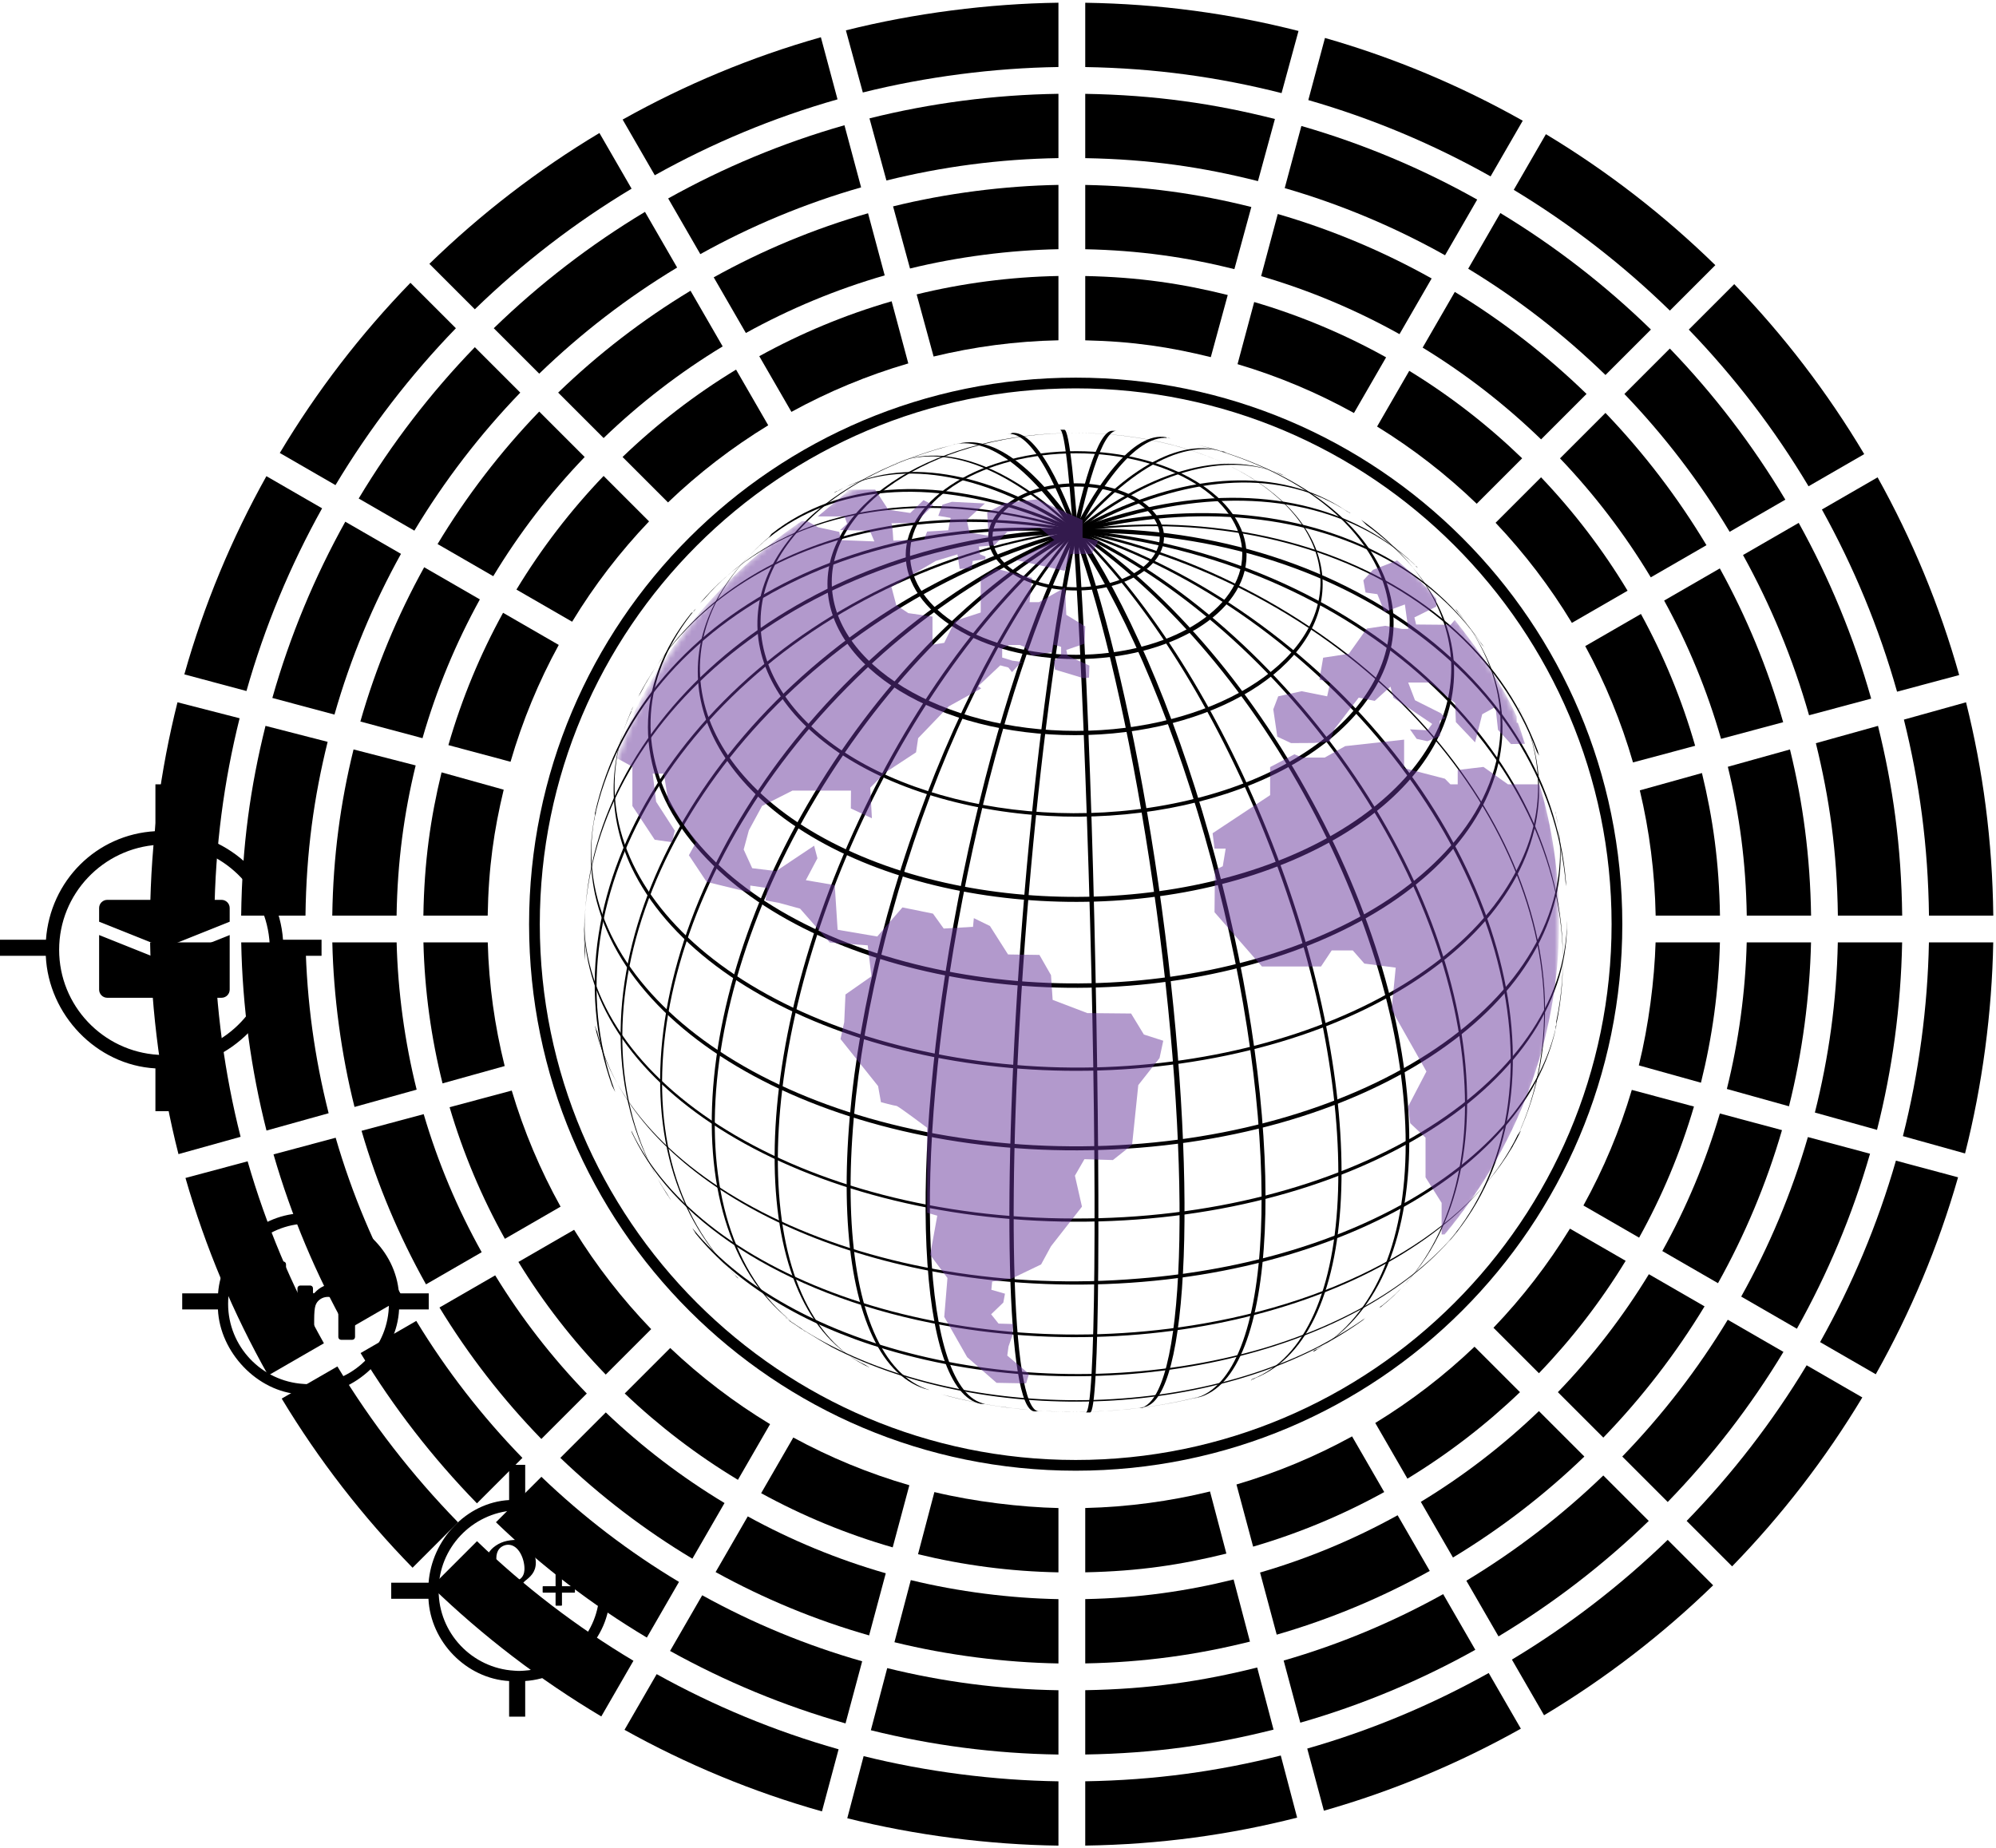 <svg xmlns="http://www.w3.org/2000/svg" id="hud1"  class="hud" width="372.443px" height="344.946px" x="0px" y="0px" version="1.1" viewBox="0 0 372.443 344.946" enable-background="new 0 0 372.443 344.946" xml:space="preserve">
    <g class="wrap">
        <g class="rings">
            <g class="center">
                <g>
                    <path d="M200.719,72.478c55.137,0,99.995,44.858,99.995,99.995 c0,55.137-44.858,99.995-99.995,99.995s-99.995-44.858-99.995-99.995 C100.724,117.336,145.581,72.478,200.719,72.478 M200.719,70.478c-56.33,0-101.995,45.665-101.995,101.995 s45.665,101.995,101.995,101.995s101.995-45.665,101.995-101.995S257.049,70.478,200.719,70.478L200.719,70.478z"/>
                </g>
            </g>
            <g class="ring1">
                <path d="M143.691,265.783c-6.718-4.067-12.963-8.839-18.633-14.212 l-8.486,8.486c6.413,6.109,13.495,11.519,21.121,16.116L143.691,265.783z"/>
                <path d="M295.798,120.579c3.714,6.83,6.715,14.101,8.911,21.71 l11.596-3.107c-2.474-8.632-5.885-16.872-10.116-24.602L295.798,120.579z"/>
                <path d="M82.393,144.142c-2.07,8.515-3.237,16.733-3.393,26.733H91 c0.153-9,1.179-15.98,2.987-23.502L82.393,144.142z"/>
                <path d="M104.261,120.361l-10.391-5.999 c-4.266,7.757-7.706,16.028-10.201,24.696l11.596,3.107C97.482,134.52,100.512,127.218,104.261,120.361z"/>
                <path d="M169.681,277.182c-7.589-2.199-14.842-5.198-21.655-8.907 l-5.999,10.391c7.714,4.226,15.935,7.635,24.547,10.112L169.681,277.182z"/>
                <path d="M94.171,198.952c-1.861-7.503-2.948-15.077-3.159-23.077 H79.01c0.215,9,1.443,17.814,3.567,26.309L94.171,198.952z"/>
                <path d="M279.067,97.563c5.386,5.684,10.167,11.945,14.24,18.681 l10.39-5.999c-4.603-7.644-10.023-14.743-16.144-21.169L279.067,97.563z"/>
                <path d="M287.156,256.278c6.123-6.367,11.559-13.399,16.183-20.979 l-10.395-6.002c-4.093,6.672-8.882,12.873-14.269,18.499L287.156,256.278z"/>
                <path d="M316.083,206.509l-11.596-3.107 c-2.243,7.565-5.283,14.789-9.028,21.573l10.391,5.999C310.112,223.29,313.561,215.097,316.083,206.509z"/>
                <path d="M305.796,198.827l11.594,3.232 c2.104-8.457,3.322-17.183,3.536-26.183h-12.002C308.715,182.875,307.638,191.362,305.796,198.827z"/>
                <path d="M262.617,275.953c7.586-4.61,14.626-10.032,21.002-16.141 l-8.481-8.481c-5.635,5.373-11.843,10.149-18.522,14.229L262.617,275.953z"/>
                <path d="M141.676,66.476l5.999,10.391 c6.856-3.765,14.159-6.812,21.807-9.044l-3.107-11.596C157.704,58.737,149.432,62.194,141.676,66.476z"/>
                <path d="M174.204,66.536c7.53-1.824,15.296-2.865,23.296-3.029v-12 c-9,0.167-17.935,1.349-26.457,3.435L174.204,66.536z"/>
                <path d="M225.782,278.345c-7.456,1.826-15.282,2.89-23.282,3.088v12 c10-0.203,17.885-1.405,26.334-3.494L225.782,278.345z"/>
                <path d="M233.826,288.64c8.585-2.506,16.777-5.94,24.462-10.185 l-5.999-10.391c-6.785,3.729-14.008,6.753-21.57,8.98L233.826,288.64z"/>
                <path d="M116.164,85.285l8.481,8.481 c5.683-5.441,11.952-10.275,18.702-14.395l-6.001-10.393C129.689,73.629,122.588,79.108,116.164,85.285z"/>
                <path d="M171.299,290.054c8.461,2.055,17.201,3.219,26.201,3.385 v-12c-7-0.162-15.681-1.186-23.148-2.98L171.299,290.054z"/>
                <path d="M230.918,67.961c7.62,2.261,14.894,5.332,21.722,9.117 l5.999-10.391c-7.727-4.303-15.97-7.783-24.614-10.322L230.918,67.961z"/>
                <path d="M229.09,55.056C220.58,52.937,212.5,51.717,202.5,51.513v12 c9,0.2,15.911,1.281,23.429,3.138L229.09,55.056z"/>
                <path d="M317.575,144.268l-11.594,3.232 c1.789,7.483,2.804,15.376,2.956,23.376h12C320.782,160.875,319.626,152.744,317.575,144.268z"/>
                <path d="M96.367,110.03l10.39,5.999 c4.106-6.756,8.926-13.033,14.354-18.725l-8.481-8.481C106.466,95.256,101.004,102.366,96.367,110.03z"/>
                <path d="M104.601,225.193c-3.78-6.811-6.85-14.066-9.114-21.667 l-11.596,3.107c2.542,8.624,6.021,16.849,10.319,24.559L104.601,225.193z"/>
                <path d="M121.509,248.049c-5.428-5.634-10.257-11.848-14.383-18.54 l-10.395,6.002c4.657,7.599,10.132,14.645,16.297,21.02L121.509,248.049z"/>
                <path d="M256.957,79.601c6.71,4.133,12.941,8.971,18.587,14.412 l8.481-8.481c-6.388-6.178-13.45-11.663-21.067-16.326L256.957,79.601z"/>
            </g>
            <g class="ring2">
                <path d="M332.731,134.78c-2.866-10.082-6.859-19.694-11.822-28.699 l-10.391,5.999c4.446,8.105,8.028,16.748,10.618,25.807L332.731,134.78z"/>
                <path d="M265.459,64.874c7.996,4.885,15.404,10.639,22.1,17.124 l8.481-8.481c-7.437-7.222-15.676-13.623-24.58-19.038L265.459,64.874z"/>
                <path d="M77.746,203.353c-2.233-8.908-3.519-18.478-3.736-27.478 h-12c0.22,10,1.645,20.809,4.141,30.71L77.746,203.353z"/>
                <path d="M89.881,233.692c-4.514-8.085-8.163-16.714-10.821-25.764 l-11.596,3.107c2.936,10.073,6.994,19.672,12.026,28.656L89.881,233.692z"/>
                <path d="M291.088,85.542c6.428,6.735,12.115,14.182,16.939,22.204 l10.39-5.999c-5.353-8.931-11.682-17.211-18.847-24.687L291.088,85.542z"/>
                <path d="M62,170.875h12c0.157-10,1.382-19.1,3.562-28.028 l-11.594-2.982C63.525,149.786,62.159,159.875,62,170.875z"/>
                <path d="M135.193,280.502 c-8.004-4.817-15.435-10.495-22.156-16.91l-8.481,8.481c7.463,7.152,15.726,13.472,24.639,18.819 L135.193,280.502z"/>
                <path d="M109.494,260.065c-6.472-6.683-12.216-14.075-17.095-22.053 l-10.395,6.002c5.409,8.886,11.799,17.109,19.009,24.533L109.494,260.065z"/>
                <path d="M67.242,134.656l11.596,3.107 c2.61-9.095,6.222-17.77,10.703-25.901L79.15,105.863C74.151,114.894,70.129,124.537,67.242,134.656z"/>
                <path d="M332.51,210.911l-11.596-3.107 c-2.638,9.014-6.258,17.611-10.736,25.67l10.391,5.999C325.565,230.515,329.595,220.948,332.51,210.911z"/>
                <path d="M295.634,271.827l-8.481-8.481 c-6.685,6.416-14.072,12.106-22.037,16.937l5.999,10.39C279.987,285.311,288.208,278.979,295.634,271.827z"/>
                <path d="M133.177,51.756l5.999,10.391 c8.131-4.498,16.806-8.126,25.904-10.751l-3.107-11.596C151.852,42.703,142.207,46.74,133.177,51.756z"/>
                <path d="M266.787,293.175l-5.999-10.391 c-8.06,4.461-16.656,8.065-25.667,10.688l3.107,11.596C248.262,302.168,257.828,298.154,266.787,293.175z"/>
                <path d="M318.061,243.799l-10.391-5.999 c-4.845,7.958-10.55,15.336-16.98,22.012l8.481,8.481C306.338,260.876,312.687,252.665,318.061,243.799z"/>
                <path d="M165.28,293.61c-9.039-2.592-17.664-6.173-25.752-10.614 l-5.999,10.391c8.988,4.959,18.582,8.95,28.644,11.819L165.28,293.61z"/>
                <path d="M230.183,294.77c-8.862,2.198-17.683,3.459-27.683,3.663 v12c11-0.207,20.881-1.607,30.735-4.069L230.183,294.77z"/>
                <path d="M233.492,38.631c-9.916-2.493-19.992-3.909-30.992-4.118 v12c10,0.206,18.907,1.483,27.83,3.712L233.492,38.631z"/>
                <path d="M169.803,50.111c8.936-2.196,18.697-3.435,27.697-3.604v-12 c-10,0.171-20.93,1.551-30.858,4.01L169.803,50.111z"/>
                <path d="M337.927,175.875h-12c-0.216,9-1.491,18.482-3.705,27.352 l11.594,3.232C336.293,196.597,337.707,185.875,337.927,175.875z"/>
                <path d="M81.648,101.532l10.39,5.999 c4.857-8.042,10.587-15.5,17.058-22.242l-8.481-8.481C93.407,84.29,87.035,92.582,81.648,101.532z"/>
                <path d="M334,139.867l-11.594,3.232 c2.16,8.89,3.374,17.777,3.531,27.777h12C337.778,159.875,336.423,149.749,334,139.867z"/>
                <path d="M166.898,306.479c9.867,2.427,20.602,3.79,30.602,3.96v-12 c-9-0.167-18.675-1.39-27.55-3.554L166.898,306.479z"/>
                <path d="M235.32,51.534c9.07,2.655,17.717,6.306,25.819,10.825 l5.999-10.391c-9.001-5.037-18.618-9.096-28.711-12.03L235.32,51.534z"/>
                <path d="M104.149,73.27l8.481,8.481 c6.733-6.484,14.181-12.231,22.217-17.102l-5.999-10.39C119.904,59.66,111.623,66.049,104.149,73.27z"/>
            </g>
            <g class="ring3">
                <path d="M239.722,35.106c10.52,3.049,20.541,7.279,29.916,12.532 l5.999-10.391c-10.274-5.772-21.264-10.411-32.807-13.737L239.722,35.106z"/>
                <path d="M124.678,37.036l5.999,10.391 c9.405-5.232,19.453-9.44,30.001-12.459l-3.107-11.596C146,26.667,134.982,31.286,124.678,37.036z"/>
                <path d="M126.695,295.221c-9.291-5.567-17.902-12.155-25.673-19.614 l-8.481,8.481c8.512,8.196,17.957,15.427,28.156,21.523L126.695,295.221z"/>
                <path d="M97.478,272.08c-7.517-7.732-14.175-16.303-19.805-25.567 l-10.39,5.999c6.159,10.172,13.459,19.577,21.713,28.049L97.478,272.08z"/>
                <path d="M162.497,322.905c11.272,2.8,23.003,4.362,35.003,4.535 v-12c-11-0.171-21.671-1.592-31.951-4.129L162.497,322.905z"/>
                <path d="M92.134,61.255l8.481,8.481 c7.782-7.528,16.412-14.185,25.734-19.806l-5.999-10.39C110.12,45.691,100.656,52.989,92.134,61.255z"/>
                <path d="M50.818,130.255l11.592,3.106 c3.002-10.545,7.196-20.592,12.41-29.998l-10.391-5.999C58.697,107.669,54.098,118.686,50.818,130.255z"/>
                <path d="M234.584,311.196c-10.268,2.571-20.084,4.029-32.084,4.237 v12c13-0.211,23.877-1.808,35.136-4.643L234.584,311.196z"/>
                <path d="M273.96,50.15c9.282,5.636,17.869,12.303,25.614,19.833 l8.481-8.481c-8.485-8.267-17.907-15.576-28.097-21.741L273.96,50.15z"/>
                <path d="M45,170.875h12c0.16-12,1.584-22.095,4.136-32.429 l-11.594-2.982C46.726,146.791,45.162,157.875,45,170.875z"/>
                <path d="M61.321,207.755c-2.607-10.314-4.089-20.879-4.311-31.879 h-12c0.224,12,1.845,23.806,4.716,35.111L61.321,207.755z"/>
                <path d="M335.629,97.582l-10.391,5.999 c5.179,9.38,9.341,19.396,12.322,29.905l11.592-3.106C345.894,118.848,341.326,107.861,335.629,97.582z"/>
                <path d="M303.103,73.527c7.472,7.785,14.069,16.412,19.642,25.721 l10.39-5.999c-6.102-10.218-13.342-19.678-21.551-28.204L303.103,73.527z"/>
                <path d="M165.402,33.685C175.743,31.117,186.5,29.679,197.5,29.507 v-12c-12,0.174-23.926,1.752-35.26,4.584L165.402,33.685z"/>
                <path d="M66.929,93.034l10.39,5.999 c5.607-9.329,12.247-17.968,19.762-25.759L88.6,64.792C80.348,73.324,73.065,82.797,66.929,93.034z"/>
                <path d="M332.781,252.297l-10.39-5.999 c-5.596,9.244-12.212,17.803-19.685,25.529l8.481,8.481C319.397,271.842,326.656,262.449,332.781,252.297z"/>
                <path d="M160.878,310.037 c-10.489-2.985-20.486-7.147-29.849-12.321l-5.999,10.391c10.262,5.692,21.23,10.261,32.742,13.522 L160.878,310.037z"/>
                <path d="M307.649,283.842l-8.481-8.481 c-7.735,7.46-16.303,14.059-25.554,19.64l5.999,10.39C289.772,299.281,299.174,292.039,307.649,283.842z"/>
                <path d="M350.426,135.465l-11.594,3.232 c2.533,10.295,3.946,20.178,4.106,32.178h12C354.775,157.875,353.222,146.753,350.426,135.465z"/>
                <path d="M237.893,22.206c-11.321-2.867-22.393-4.48-35.393-4.693v12 c12,0.21,21.902,1.684,32.231,4.287L237.893,22.206z"/>
                <path d="M354.927,175.875h-12c-0.221,11-1.692,21.478-4.28,31.754 l11.594,3.232C353.093,199.593,354.704,187.875,354.927,175.875z"/>
                <path d="M348.938,215.313l-11.596-3.107 c-3.031,10.464-7.231,20.434-12.443,29.767l10.391,5.999C341.02,237.74,345.629,226.8,348.938,215.313z"/>
                <path d="M275.286,307.895l-5.999-10.391 c-9.334,5.195-19.303,9.38-29.764,12.395l3.107,11.596C254.114,318.203,265.053,313.609,275.286,307.895z"/>
                <path d="M75.161,242.191c-5.248-9.358-9.476-19.361-12.528-29.861 l-11.596,3.107c3.329,11.524,7.967,22.496,13.734,32.753L75.161,242.191z"/>
            </g>
            <g class="ring4">
                <path d="M52.21,84.536l10.39,5.999 c6.356-10.616,13.907-20.436,22.466-29.276l-8.481-8.481C67.288,62.357,59.095,73.011,52.21,84.536z"/>
                <path d="M85.463,284.095c-8.562-8.78-16.129-18.533-22.509-29.084 l-10.39,5.999c6.909,11.459,15.118,22.046,24.417,31.566L85.463,284.095z"/>
                <path d="M80.118,49.24l8.481,8.481 c8.831-8.573,18.642-16.139,29.251-22.51l-5.999-10.39C100.335,31.72,89.689,39.929,80.118,49.24z"/>
                <path d="M118.197,309.94 c-10.578-6.316-20.37-13.815-29.191-22.318l-8.481,8.481c9.561,9.24,20.186,17.382,31.673,24.227 L118.197,309.94z"/>
                <path d="M366.851,131.064l-11.594,3.232 c2.906,11.701,4.518,23.579,4.68,36.579h12C371.773,156.875,370.021,143.757,366.851,131.064z"/>
                <path d="M116.18,22.316l5.999,10.391 c10.678-5.967,22.1-10.754,34.098-14.165l-3.106-11.592C140.149,10.637,127.756,15.831,116.18,22.316z"/>
                <path d="M122.53,312.436l-5.999,10.391 c11.535,6.427,23.878,11.57,36.841,15.223l3.106-11.592C144.538,323.082,133.166,318.344,122.53,312.436z"/>
                <path d="M60.441,250.689c-5.983-10.631-10.791-22.008-14.236-33.958 l-11.596,3.107c3.722,12.974,8.939,25.32,15.441,36.85L60.441,250.689z"/>
                <path d="M315.118,61.511c8.516,8.834,16.024,18.642,22.346,29.238 l10.39-5.999c-6.851-11.505-15.002-22.147-24.255-31.721L315.118,61.511z"/>
                <path d="M44.895,212.156c-2.981-11.719-4.66-24.28-4.885-36.281 h-12c0.227,13,2.045,26.802,5.291,39.512L44.895,212.156z"/>
                <path d="M161,17.26c11.747-2.942,24.5-4.578,36.499-4.753v-12 c-13,0.176-26.922,1.953-39.661,5.159L161,17.26z"/>
                <path d="M282.459,35.431c10.569,6.386,20.338,13.963,29.132,22.537 l8.481-8.481c-9.533-9.312-20.137-17.531-31.614-24.445L282.459,35.431z"/>
                <path d="M34.397,125.855l11.592,3.106 c3.394-11.995,8.163-23.418,14.112-34.096l-10.391-5.999C43.242,100.443,38.068,112.836,34.397,125.855z"/>
                <path d="M350.349,89.084l-10.391,5.999 c5.913,10.653,10.65,22.044,14.024,34.003l11.592-3.106C361.924,112.997,356.781,100.636,350.349,89.084z"/>
                <path d="M28,170.875h12c0.163-13,1.786-25.091,4.711-36.83 l-11.594-2.982C29.927,143.795,28.165,156.875,28,170.875z"/>
                <path d="M371.927,175.875h-12c-0.224,12-1.893,24.474-4.854,36.155 l11.594,3.232C369.892,202.59,371.7,188.875,371.927,175.875z"/>
                <path d="M277.785,312.224 c-10.607,5.93-21.95,10.694-33.861,14.102l3.107,11.596c12.935-3.685,25.247-8.859,36.753-15.308 L277.785,312.224z"/>
                <path d="M242.294,5.78C229.568,2.539,216.5,0.729,202.5,0.513v12 c13,0.214,24.899,1.885,36.633,4.862L242.294,5.78z"/>
                <path d="M238.985,327.621c-11.673,2.945-23.485,4.6-36.485,4.812v12 c14-0.214,26.873-2.009,39.537-5.218L238.985,327.621z"/>
                <path d="M319.665,295.857l-8.481-8.481 c-8.784,8.504-18.533,16.014-29.071,22.344l5.999,10.39C299.557,313.25,310.141,305.099,319.665,295.857z"/>
                <path d="M347.5,260.795l-10.39-5.999 c-6.345,10.531-13.871,20.272-22.389,29.046l8.481,8.481C332.457,282.809,340.625,272.234,347.5,260.795z"/>
                <path d="M365.365,219.714l-11.596-3.107 c-3.424,11.914-8.204,23.258-14.151,33.864l10.391,5.999C356.475,244.966,361.665,232.652,365.365,219.714z"/>
                <path d="M158.096,339.33c12.677,3.174,26.404,4.934,39.404,5.109v-12 c-12-0.174-24.667-1.794-36.352-4.704L158.096,339.33z"/>
                <path d="M278.136,32.918l5.999-10.391 c-11.547-6.507-23.911-11.726-36.904-15.445l-3.107,11.596C256.093,22.12,267.488,26.93,278.136,32.918z"/>
            </g>
        </g>
        <g class="bg">
            <g class="sphere" transform="scale(200 -200) translate(1 -1)">
                <g class="sphere-front">
                    <g class="sphere-half">
                        <g class="meridians">
                            <path class="meridian0" d="M-0.011,0.599c0.009,0,0.021-0.205,0.028-0.458 s0.005-0.459-0.004-0.459c0.001,0,0.003,0,0.004,0c0.009,0,0.01,0.206,0.004,0.459 S0.002,0.6-0.007,0.599C-0.008,0.599-0.009,0.599-0.011,0.599z"/>
                            <path class="meridian1" d="M-0.06,0.595c0.043,0.006,0.105-0.193,0.139-0.444 S0.106-0.308,0.063-0.314c0,0,0,0-0,0c0.001,0,0.003,0,0.004,0.001 c0.043,0.006,0.051,0.214,0.017,0.465C0.05,0.403-0.013,0.601-0.056,0.596 C-0.057,0.595-0.058,0.595-0.06,0.595z"/>
                            <path class="meridian2" d="M-0.111,0.585c0.074,0.019,0.185-0.165,0.247-0.41 S0.189-0.286,0.114-0.305c-0,0-0,0-0-0c0.001,0,0.003,0.001,0.004,0.001 C0.192-0.285,0.202-0.07,0.14,0.176C0.079,0.421-0.032,0.605-0.106,0.586 C-0.108,0.586-0.109,0.585-0.111,0.585z"/>
                            <path class="meridian3" d="M-0.164,0.568c0.101,0.04,0.256-0.12,0.348-0.356 s0.085-0.46-0.016-0.499C0.168-0.288,0.168-0.288,0.167-0.288c0.001,0.001,0.003,0.001,0.004,0.002 c0.101,0.04,0.108,0.263,0.016,0.499c-0.092,0.235-0.247,0.395-0.348,0.356 C-0.162,0.569-0.163,0.568-0.164,0.568z"/>
                            <path class="meridian4" d="M-0.222,0.54c0.118,0.067,0.315-0.058,0.438-0.28 s0.128-0.454,0.01-0.521C0.226-0.261,0.225-0.261,0.225-0.261c0.001,0.001,0.003,0.002,0.004,0.002 C0.347-0.192,0.343,0.041,0.219,0.262C0.096,0.483-0.099,0.608-0.218,0.542 C-0.219,0.542-0.221,0.541-0.222,0.54z"/>
                            <path class="meridian5" d="M-0.283,0.498c0.124,0.1,0.353,0.02,0.511-0.178 s0.185-0.44,0.061-0.539C0.288-0.22,0.287-0.22,0.287-0.22c0.001,0.001,0.003,0.002,0.004,0.003 C0.415-0.117,0.388,0.124,0.23,0.322C0.073,0.519-0.155,0.6-0.28,0.502 C-0.281,0.501-0.282,0.499-0.283,0.498z"/>
                            <path class="meridian6" d="M-0.347,0.437c0.115,0.136,0.365,0.114,0.558-0.051 s0.256-0.407,0.141-0.544C0.352-0.158,0.351-0.159,0.35-0.16c0.001,0.001,0.003,0.003,0.004,0.004 c0.115,0.136,0.052,0.38-0.141,0.544C0.021,0.551-0.227,0.575-0.343,0.441 C-0.344,0.44-0.346,0.438-0.347,0.437z"/>
                            <path class="meridian7" d="M-0.405,0.349c0.087,0.171,0.34,0.215,0.566,0.1 S0.498,0.101,0.411-0.07c-0.001-0.001-0.001-0.002-0.002-0.003c0.001,0.002,0.002,0.004,0.003,0.005 c0.087,0.171-0.025,0.403-0.251,0.519C-0.062,0.566-0.314,0.523-0.402,0.354 C-0.403,0.352-0.404,0.351-0.405,0.349z"/>
                            <path class="meridian8" d="M-0.446,0.234c0.041,0.195,0.275,0.311,0.523,0.258 s0.416-0.253,0.375-0.448C0.452,0.043,0.452,0.042,0.451,0.041c0.001,0.002,0.001,0.004,0.001,0.006 c0.041,0.195-0.127,0.396-0.375,0.448c-0.246,0.052-0.479-0.061-0.522-0.254 C-0.445,0.239-0.445,0.236-0.446,0.234z"/>
                            <path class="meridian9" d="M-0.454,0.104c-0.016,0.2,0.176,0.378,0.429,0.397 s0.47-0.127,0.486-0.328c0-0.001,0-0.003,0-0.004C0.461,0.172,0.461,0.174,0.461,0.177 c-0.016,0.2-0.233,0.347-0.486,0.328c-0.251-0.019-0.442-0.195-0.429-0.393 C-0.454,0.109-0.454,0.107-0.454,0.104z"/>
                            <path class="meridian10" d="M-0.426-0.019c-0.068,0.184,0.069,0.404,0.306,0.492 S0.366,0.482,0.434,0.298C0.435,0.297,0.435,0.296,0.436,0.295c-0.001,0.002-0.001,0.004-0.002,0.006 C0.365,0.484,0.117,0.562-0.121,0.475c-0.236-0.087-0.373-0.305-0.308-0.488 C-0.428-0.015-0.427-0.017-0.426-0.019z"/>
                            <path class="meridian11" d="M-0.374-0.12C-0.479,0.033-0.396,0.273-0.186,0.416 s0.464,0.135,0.569-0.018C0.383,0.398,0.384,0.397,0.385,0.396C0.383,0.398,0.382,0.4,0.381,0.401 C0.276,0.554,0.021,0.562-0.188,0.419C-0.396,0.276-0.48,0.038-0.377-0.115 C-0.376-0.117-0.375-0.118-0.374-0.12z"/>
                            <path class="meridian12" d="M-0.311-0.193C-0.435-0.076-0.393,0.167-0.218,0.35 s0.416,0.238,0.539,0.122C0.321,0.471,0.322,0.471,0.323,0.47C0.321,0.472,0.32,0.473,0.319,0.474 C0.195,0.591-0.046,0.536-0.221,0.352C-0.394,0.17-0.436-0.072-0.315-0.189 C-0.314-0.19-0.313-0.192-0.311-0.193z"/>
                            <path class="meridian13" d="M-0.248-0.243C-0.372-0.162-0.359,0.076-0.219,0.287 s0.354,0.317,0.477,0.235C0.259,0.522,0.259,0.522,0.26,0.521C0.258,0.522,0.257,0.523,0.255,0.524 C0.132,0.606-0.082,0.5-0.222,0.289c-0.139-0.21-0.153-0.447-0.03-0.529 C-0.251-0.241-0.25-0.242-0.248-0.243z"/>
                            <path class="meridian14" d="M-0.189-0.276c-0.111,0.051-0.114,0.279-0.007,0.509 S0.088,0.607,0.199,0.556c0-0,0.001-0,0.001-0C0.198,0.556,0.197,0.557,0.196,0.557 c-0.111,0.051-0.288-0.093-0.395-0.323c-0.107-0.229-0.104-0.456,0.007-0.508 C-0.191-0.275-0.19-0.275-0.189-0.276z"/>
                            <path class="meridian15" d="M-0.133-0.297c-0.089,0.028-0.098,0.246-0.022,0.488 s0.21,0.415,0.299,0.387c0,0,0-0,0-0C0.143,0.578,0.141,0.578,0.14,0.579 C0.052,0.606-0.082,0.433-0.159,0.191C-0.235-0.05-0.225-0.268-0.137-0.296 C-0.136-0.296-0.134-0.297-0.133-0.297z"/>
                            <path class="meridian16" d="M-0.081-0.31c-0.059,0.011-0.069,0.222-0.021,0.471 S0.033,0.602,0.092,0.591c0,0,0,0,0,0C0.091,0.591,0.089,0.591,0.088,0.592 C0.029,0.603-0.058,0.41-0.106,0.161c-0.048-0.249-0.038-0.459,0.021-0.471 C-0.084-0.31-0.082-0.31-0.081-0.31z"/>
                            <path class="meridian17" d="M-0.031-0.317C-0.057-0.315-0.062-0.108-0.042,0.144 s0.058,0.456,0.084,0.454C0.041,0.598,0.04,0.598,0.038,0.598c-0.026,0.002-0.064-0.201-0.084-0.454 s-0.015-0.459,0.011-0.461C-0.034-0.317-0.032-0.317-0.031-0.317z"/>
                        </g>
                        <g class="circles-of-latitude">
                            <path class="circle-of-latitude4" d="M-0.122-0.301c0.079-0.022,0.171-0.022,0.25,0 c-0.004-0.001-0.008-0.002-0.012-0.003c-0.072-0.018-0.154-0.018-0.226,0 C-0.114-0.303-0.118-0.302-0.122-0.301z"/>
                            <path class="circle-of-latitude5" d="M-0.268-0.229c0.124-0.091,0.347-0.104,0.497-0.028 c0.017,0.009,0.032,0.018,0.046,0.028C0.273-0.23,0.272-0.232,0.27-0.233 C0.144-0.323-0.077-0.333-0.224-0.257C-0.238-0.249-0.251-0.241-0.263-0.233 C-0.264-0.232-0.266-0.23-0.268-0.229z"/>
                            <path class="circle-of-latitude6" d="M-0.354-0.146c0.097-0.12,0.335-0.17,0.533-0.112 c0.08,0.024,0.144,0.063,0.183,0.112C0.36-0.148,0.359-0.149,0.358-0.151 C0.26-0.27,0.022-0.318-0.174-0.259c-0.077,0.023-0.139,0.061-0.177,0.108 C-0.352-0.149-0.353-0.148-0.354-0.146z"/>
                            <path class="circle-of-latitude7" d="M-0.411-0.055c0.066-0.14,0.305-0.22,0.534-0.18 c0.143,0.025,0.255,0.093,0.296,0.18C0.418-0.056,0.417-0.058,0.416-0.059 C0.349-0.198,0.11-0.278-0.118-0.237c-0.14,0.025-0.25,0.092-0.291,0.177 C-0.41-0.058-0.411-0.056-0.411-0.055z"/>
                            <path class="circle-of-latitude8" d="M-0.445,0.043c0.033-0.151,0.26-0.257,0.508-0.236 c0.202,0.016,0.362,0.113,0.389,0.236C0.451,0.041,0.451,0.039,0.451,0.038 C0.416-0.113,0.188-0.217-0.059-0.196c-0.2,0.017-0.356,0.113-0.384,0.234 C-0.444,0.039-0.444,0.041-0.445,0.043z"/>
                            <path class="circle-of-latitude9" d="M-0.455,0.143C-0.456-0.011-0.251-0.137,0.002-0.137 c0.253-0.001,0.459,0.124,0.46,0.278c0,0.001,0,0.001,0,0.002c0-0.002,0-0.003,0-0.005 C0.462-0.016,0.256-0.141,0.002-0.14c-0.252,0.001-0.457,0.125-0.457,0.278 C-0.455,0.14-0.455,0.141-0.455,0.143z"/>
                            <path class="circle-of-latitude10" d="M-0.444,0.243C-0.478,0.093-0.306-0.046-0.059-0.067 s0.475,0.084,0.51,0.234c0.006,0.025,0.006,0.051,0,0.076c0-0.002,0.001-0.003,0.001-0.005 c0.033-0.151-0.141-0.289-0.389-0.309S-0.412,0.015-0.445,0.166c-0.005,0.024-0.005,0.049,0,0.073 C-0.444,0.24-0.444,0.242-0.444,0.243z"/>
                            <path class="circle-of-latitude11" d="M-0.409,0.341c-0.067-0.139,0.063-0.284,0.291-0.326 s0.467,0.038,0.535,0.177c0.024,0.048,0.024,0.1,0,0.148C0.417,0.339,0.418,0.338,0.419,0.336 c0.066-0.14-0.067-0.285-0.296-0.325s-0.468,0.041-0.534,0.18c-0.022,0.047-0.022,0.098,0,0.145 C-0.411,0.338-0.41,0.339-0.409,0.341z"/>
                            <path class="circle-of-latitude12" d="M-0.351,0.432c-0.098-0.119-0.019-0.264,0.177-0.324 S0.26,0.097,0.358,0.216c0.056,0.068,0.056,0.148,0,0.216C0.359,0.43,0.36,0.429,0.361,0.428 C0.458,0.307,0.376,0.162,0.178,0.103s-0.436-0.009-0.533,0.112c-0.054,0.067-0.054,0.146,0,0.213 C-0.353,0.429-0.352,0.43-0.351,0.432z"/>
                            <path class="circle-of-latitude13" d="M-0.263,0.514c-0.126-0.089-0.108-0.224,0.039-0.3 s0.368-0.066,0.494,0.024c0.112,0.08,0.112,0.197,0,0.277C0.272,0.513,0.273,0.512,0.275,0.51 C0.4,0.419,0.379,0.284,0.229,0.208S-0.144,0.145-0.268,0.236c-0.108,0.08-0.108,0.195,0,0.274 C-0.266,0.512-0.264,0.513-0.263,0.514z"/>
                            <path class="circle-of-latitude14" d="M-0.11,0.585c-0.149-0.038-0.22-0.143-0.158-0.234 s0.234-0.134,0.384-0.096s0.22,0.143,0.158,0.234C0.244,0.533,0.188,0.567,0.117,0.585 c0.004-0.001,0.008-0.002,0.012-0.003c0.148-0.042,0.213-0.149,0.143-0.24S0.027,0.213-0.122,0.255 s-0.213,0.149-0.143,0.24C-0.236,0.533-0.185,0.564-0.122,0.582C-0.118,0.583-0.114,0.584-0.11,0.585z"/>
                            <path class="circle-of-latitude15" d="M-0.224,0.457c0,0.076,0.102,0.139,0.228,0.139 s0.228-0.062,0.228-0.139S0.129,0.318,0.004,0.318S-0.224,0.38-0.224,0.457L-0.224,0.457z M-0.228,0.455 c0-0.078,0.103-0.141,0.231-0.141c0.128,0,0.231,0.063,0.231,0.141c0,0,0,0,0,0 c0,0.078-0.103,0.141-0.231,0.141S-0.228,0.533-0.228,0.455C-0.228,0.455-0.228,0.455-0.228,0.455z"/>
                            <path class="circle-of-latitude16" d="M-0.151,0.483c0,0.052,0.069,0.094,0.155,0.094 s0.155-0.042,0.155-0.094s-0.069-0.094-0.155-0.094S-0.151,0.431-0.151,0.483z M-0.155,0.482 c0-0.053,0.071-0.097,0.159-0.097s0.159,0.043,0.159,0.097S0.091,0.579,0.004,0.579 S-0.155,0.535-0.155,0.482z"/>
                            <path class="circle-of-latitude17" d="M-0.074,0.499c0,0.026,0.035,0.047,0.078,0.047 s0.078-0.021,0.078-0.047c0-0.026-0.035-0.047-0.078-0.047S-0.074,0.473-0.074,0.499z M-0.078,0.499 c0-0.027,0.036-0.05,0.082-0.05c0.045,0,0.082,0.022,0.082,0.05c0,0,0,0,0,0 c0,0.027-0.036,0.05-0.082,0.05S-0.078,0.526-0.078,0.499C-0.078,0.499-0.078,0.499-0.078,0.499z"/>
                        </g>
                    </g>
                </g>
            </g>
            <defs>
                <filter id="Adobe_OpacityMaskFilter19" width="181.343" height="181.338" x="109.588" y="81.311" filterUnits="userSpaceOnUse">
                    <feColorMatrix type="matrix" values="1 0 0 0 0 0 1 0 0 0 0 0 1 0 0 0 0 0 1 0"/>
                </filter>
            </defs>
            <mask id="hud1-countries_19_" width="181.343" height="181.338" x="109.588" y="81.311" maskUnits="userSpaceOnUse">
                <g filter="url(#Adobe_OpacityMaskFilter19)">
                    <radialGradient id="SVGID_1_" cx="200.75" cy="172.125" r="90.75" gradientUnits="userSpaceOnUse">
                        <stop offset="0.685" style="stop-color:#FFFFFF"/>
                        <stop offset="0.752" style="stop-color:#CDCDCD"/>
                        <stop offset="0.903" style="stop-color:#525252"/>
                        <stop offset="1" style="stop-color:#000000"/>
                    </radialGradient>
                    <circle cx="200.75" cy="172.125" r="90.75" fill="url(#SVGID_1_)"/>
                </g>
            </mask>
            <g id="hud1-countries" opacity="0.5" mask="url(#hud1-countries_19_)">
                <path fill="none" d="M282.877,134.848c-0.175-0.385-0.356-0.767-0.536-1.149v1.223L282.877,134.848z"/>
                <path fill="none" d="M263.76,115.224l0.399,1.325l6.36,0.058l0.603-0.898c-1.087-1.359-2.211-2.686-3.373-3.979 l-0.005,1.47L263.76,115.224z"/>
                <path fill="none" d="M173.937 127.308L172.521 126.427 171.682 127.308 172.803 128.243z"/>
                <path fill="none" d="M168 126.375L168 123.375 168 123.375 168 123.375 162.908 123.375 160.246 124.266 159.726 125.696 161.803 126.375z"/>
                <path fill="none" d="M164.923 126.375L161.862 126.375 159.726 128.854 159.377 131.249 160.998 131.99z"/>
                <path fill="none" d="M158.331 119.436L159.087 116.491 156.893 115.967 154.467 117.122 155.963 120.188z"/>
                <path fill="none" d="M269,224.487l-3-4.761v-7.411l-2.865-2.688l-0.315-3.082l3.386-6.547l-6.526-11.478l0.762-7.785 l-5.858-0.908l-2.161-2.454h-3.934l-1.998,3h-6.929h-0.233h-3.855l-8.852-10.057l0.075-7.845l1.462-0.813 l0.544-3.285h-2.077l-0.361-2.872L237,148.394v-5.238l4.524-2.384l1.537,0.603h4.129l3.82-2.132L262,138.034 v5.317l7.616,1.975l1.023,1.049H272v-2.68l4.807-0.567l4.574,3.247h5.861c-0.779-2-1.672-5.133-2.68-7.67 l-2.615,0.098l-2.422-2.632l-0.465-4.261l-2.48,1.361l-1.333,5.229l-3.581-3.812l-0.145-3.601l-3.46-2.71 l-1.279-1.002h-4.013l1.271,3.308l4.827,2.558l0.839,0.822l-1.043,0.49l0.046,2.816l-2.351,0.972l-2.006-0.445 l-1.254-1.78l3.265,0.173l0.881-1.189l-7.236-4.881l-0.548-2.077l-2.941,2.659l-2.983-0.611l-4.536,5.894 l-0.889,2.31l-2.904,0.262l-4.295,0.025l-2.567-1.2l-0.752-5.101l0.922-2.43l4.366-0.955l4.765,0.955 l0.582-2.638l-2.023-0.478l0.694-4.104l4.794-0.752l3.352-4.736l3.46-0.455l3.124,0.588h1.151l-0.631-4.571 l-3.801,1.47l-1.333-3.355l-2.206-0.323l-0.411-2.288l1.799-1.96l4.274-1.676l0.065-0.118 c-15.995-14.226-37.062-23.242-60.153-23.242c-15.249,0-29.614,4.064-42.222,10.064h5.143l2.463,3.757l4.088,0.416 l2.463-2.301l1.853,0.972l-3.394,3.338c0,0-4.694,0.09-4.466,0.09c0.229,0,0.386,3.238,0.386,3.238 l5.695-0.155l0.615-1.536l3.925-0.232l0.461-2.309l-2.31-0.39l0.768-2.077l1.77-0.536l6.16,0.307 l-3.394,3.082l0.548,2.384l3.543,0.54l-0.233-4.312l3.39-1.774l5.835-0.694L202,97.042v3.311l2.946,0.55 l-1.216,2.473h-3.926l-1.163,3.147l-8.981-2.047l7.058-3.723l-2.692-2.267l-6.086,0.777l-0.532,0.553 l-0.021-0.006l-0.096,0.134l-1.749,1.82l-2.895,0.245l0.233,1.446l1.014,0.42l-0.042,0.478l-2.355,0.337 l-0.174,1.367l-2.252,0.116l-0.407-2.717l-4.042,1.23l-8.262,4.835l0.93,3.402l2.2,1.504L174,115.066v5.251 l2.245-0.345l1.905-4.104L183,114.31v-6.298l2.852-2.064l6.664,1.913l-0.406,4.514h1.77l4.852-2.74 l0.233,5.285l3.539,2.067l-0.15,3.196l-3.385,1.133l0.233,1.061l4.079,1.851l-0.079,2.228l-1.184,0.098 c-0.008-0.042-0.012-0.063-0.012-0.063l-5.147-1.526l-0.22-1.589h-0.004L198,122.219v-1.504l-1.551-0.407 l-0.368,1.387l-2.32,0.436l0.239-0.096v0.141l-1.484,0.149l-1.054-1.583l-1.178-0.369h-2.023L187,121.052v1.662 l1.903,0.577l1.793,0.241l-0.339,0.17l-1.536,1.728l-0.679-0.864l-1.498-0.399l-4.101,3.863l0.537,0.44 l-6.06,3.356l-5.699,5.932l-0.39,2.642l-5.716,3.755l-2.833,2.85l0.312,5.699l-3.93-1.828l0.029-3.336 l-10.933,0.004l-5.662,2.866l-2.459,4.532l-0.972,3.593l1.591,3.485l4.461,0.544l7.091-4.74l0.619,2.347 l-2.164,4.088l5.396,0.922l0.536,8.333l7.394,1.254l4.698-5.429l5.703,1.159l2.002,2.787l5.467-0.324l0.154-1.62 l3.003,1.466l3.381,5.313l5.853,0.083l2.16,3.776l0.307,4.615l6.472,2.467l8.163,0.079l2.389,3.921l3.618,1.159 l-0.694,3.236l-3.967,5.043l-1.155,11.154l-3.581,2.833l-5.313-0.162l-1.774,3.078l1.313,5.782l-5.778,7.394 l-1.849,3.39l-5.508,2.646l-3.622,0.548l-0.149,1.537l2.542,0.727l-0.307,1.653l-2.276,2.193l1.383,1.736 l2.742,0.079l-0.154,2.119l-0.727,2.077l-0.233,1.695l4.054,3.415l-0.54,1.774l-5.517-0.104l-5.487-4.79 l-4.274-7.515l0.598-7.257l-3.236-4.316l1.34-7.315l-1.891-0.54v-15.864c0,0-5.424-4.088-5.731-4.088 c-0.311,0-2.87-0.69-2.87-0.69l-0.544-3.003l-7.016-8.782l0.692-3.157l0.228-5.159l4.847-3.39l-0.694-5.778 l-7.083-0.532l-5.546-6.318l-3.926-1.072l-2.542-0.465l0.364-2.31L140,165.267v1.308l-8.145-2.002l-3.285-4.981 l1.311-2.413l-5.129-7.405l-0.884-5.399h-2.077l0.694,5.245l3.543,5.433l-0.386,2.143l-3.477-0.47L118,150.417 v-7.332l-3.227-1.78c-3.507,9.65-5.185,20.065-5.185,30.927c0,50.011,40.66,90.417,90.672,90.417 c27.747,0,52.693-12.273,69.304-32.273H269V224.487z"/>
                <path fill="none" d="M151 102.571L151 101.375 148.112 101.375 147.937 102.375 146 102.375 146 102.375 146 102.375 146 104.375 150.471 104.375z"/>
                <path fill="none" d="M151 106.151L148.976 106.496 145.827 107.418 146.565 108.457 151 108.17z"/>
                <path fill="none" d="M166.78 131.395L165.388 131.436 164.927 133.375 167.872 133.375 170 132.206 170 130.407 167.468 130.702z"/>
                <path fill="none" d="M168,129.775l1.67-0.32L171,128.562v-2.187h-3C168,127.375,168,129.775,168,129.775z"/>
                <path fill="none" d="M169 123.764L169 125.962 170.907 125.501z"/>
                <path fill="none" d="M152.681,98.404l3.925,0.847l0.303,1.541l6.244,0.233l-0.847-2.002l-5.546-0.154l1.3-1.118 l-0.457-1.376h-5.01l5.237-4.002c-2.842,1.516-5.596,3.13-8.247,4.93L150.6,97.272L152.681,98.404z"/>
                <path fill="none" d="M174 131.375L174 129.775 170.88 128.375 171 128.375 171 130.407 171.453 131.375z"/>
                <path fill="#663399" d="M256.191,106.343l-1.799,1.957l0.411,2.28l2.206,0.307l1.333,3.323l3.801-1.406 l0.631,4.571h-1.151l-3.124-0.588l-3.46,0.518l-3.352,4.704l-4.794,0.736l-0.694,4.096l2.023,0.474 l-0.582,2.636l-4.765-0.956l-4.366,0.955l-0.922,2.43l0.752,5.101l2.567,1.2l4.295-0.025l2.904-0.262 l0.889-2.31l4.536-5.894l2.983,0.611l2.941-2.659l0.548,2.077l7.236,4.881l-0.881,1.188l-3.265-0.174l1.254,1.778 l2.006,0.44l2.351-0.98l-0.046-2.833l1.043-0.523l-0.839-0.889l-4.827-2.423l-1.271-3.308h4.013l1.279,1.003 l3.46,2.844l0.145,3.534l3.581,3.78l1.333-5.243l2.48-1.363l0.465,4.27l2.422,2.656l2.615-0.046 c-0.531-1.337-0.763-2.659-1.355-3.964L283,134.922v-1.223c-3-6.45-7.143-12.482-11.549-17.99l-0.768,0.898 l-6.442-0.058l-0.318-1.325l4.077-2.023v-1.47c-2-2.526-4.806-4.922-7.344-7.179l-0.128,0.117L256.191,106.343z"/>
                <path fill="#663399" d="M287.242,146.375h-5.861l-4.574-3.247L272,143.696v2.68h-1.361l-1.023-1.049L262,143.351 v-5.317l-10.99,1.21l-3.82,2.132h-4.129l-1.537-0.603L237,143.155v5.238l-10.734,7.109l0.361,2.872h2.077 l-0.544,3.292l-1.462,0.678l-0.075,7.901l8.852,10.128h3.855h0.233h6.929l1.998-3h3.934l2.156,2.454l5.853,0.759 l-0.773,7.859l6.505,11.515l-3.427,6.565l0.397,3.092l2.865,2.697v7.411l3,4.761v5.888h0.564 c13.328-16,21.368-36.122,21.368-58.386C290.931,163.082,289.639,154.375,287.242,146.375z"/>
                <path fill="#663399" d="M118,150.417l4.166,6.302l3.24,0.461l0.505-2.16l-3.484-5.399l-0.635-5.245h2.077 l0.876,5.399l5.122,7.439l-1.325,2.397l3.313,4.972L140,166.576v-1.308l3.179,0.461l-0.336,2.31l2.528,0.465 l3.918,1.072l5.542,6.318l7.081,0.532l0.693,5.778l-4.848,3.39l-0.229,5.159l-0.694,3.157l7.012,8.782 l0.536,3.003c0,0,2.574,0.69,2.886,0.69c0.307,0,5.731,4.088,5.731,4.088v15.864l1.891,0.54l-1.325,7.315 l3.228,4.316l-0.602,7.257l4.272,7.515l5.487,4.79l5.516,0.104l0.54-1.774l-4.054-3.415l0.233-1.695l0.727-2.077 l0.154-2.119l-2.742-0.079l-1.383-1.736l2.276-2.193l0.307-1.653l-2.542-0.727l0.149-1.537l3.622-0.548 l5.508-2.646l1.849-3.39l5.778-7.394l-1.313-5.782l1.774-3.078l5.313,0.162l3.581-2.833l1.155-11.154 l3.967-5.043l0.694-3.236l-3.618-1.159l-2.389-3.921l-8.163-0.079l-6.472-2.467l-0.307-4.615l-2.16-3.776 l-5.853-0.083l-3.381-5.313l-3.003-1.466l-0.154,1.62l-5.467,0.324l-2.002-2.787l-5.703-1.159l-4.698,5.429 l-7.394-1.254l-0.536-8.333l-5.396-0.922l2.164-4.088l-0.619-2.347l-7.091,4.74l-4.461-0.544l-1.591-3.485 l0.972-3.593l2.459-4.532l5.662-2.866l10.933-0.004l-0.029,3.336l3.93,1.828l-0.312-5.699l2.833-2.85 l5.716-3.755l0.391-2.642l5.699-5.932l6.061-3.356l-0.536-0.44l4.104-3.863l1.504,0.399l0.69,0.864 l1.558-1.728l0.382-0.17l-1.878-0.241L187,122.713v-1.662l1.26-0.677h2.023l0.926,0.369l1.306,1.601 L194,122.178v-0.141l-0.222,0.096l2.589-0.436l0.208-1.387L198,120.716v1.504l-1.365,1.156h0.004l0.22,1.588 l5.147,1.556c0,0,0.004,0.006,0.012,0.047l1.184-0.107l0.079-2.235l-4.079-1.859l-0.233-1.073l3.385-1.155 l0.15-3.24l-3.539-2.156l-0.233-5.107l-4.852,2.74h-1.77l0.465-4.514l-6.724-1.736L183,108.012v6.298 l-4.795,1.558l-2.019,4.104L174,120.317v-5.251l-4.509-0.64l-2.255-1.504l-0.903-3.402l8.276-4.835l4.049-1.23 l0.41,2.717l2.253-0.116l0.175-1.367l2.356-0.337l0.042-0.478l-1.014-0.419l-0.233-1.446l2.895-0.245 l1.749-1.819l0.096-0.133l0.021,0.008l0.532-0.548l6.086-0.768l2.692,2.285l-7.058,3.759l8.981,1.975 l1.163-3.147h3.926l1.216-2.473L202,100.352v-3.311l-8.531-3.855l-5.921,0.694l-3.347,1.774l0.254,4.312 l-3.533-0.54l-0.543-2.384l3.397-3.082l-6.159-0.307l-1.769,0.536l-0.768,2.077l2.31,0.391l-0.461,2.31 l-3.925,0.233l-0.615,1.537l-5.695,0.158c0,0-0.158-3.232-0.386-3.232c-0.229,0,4.466-0.079,4.466-0.079 l3.394-3.315l-1.853-0.926l-2.463,2.393l-4.088-0.6l-2.463-3.757h-5.143c-0.108,0-0.217,0.572-0.326,0.63 l-5.237,4.37h5.01l0.457,1.376l-1.3,1.164l5.546,0.131l0.847,1.991l-6.244-0.238l-0.303-1.544l-3.925-0.849 L150.6,97.25l-1.016,0.008c-15.637,10.614-28.25,25.991-34.811,44.047L118,143.085V150.417z"/>
                <path fill="#663399" d="M170 132.206L167.872 133.375 164.927 133.375 165.388 131.436 166.78 131.356 167.468 130.682 170 130.407z"/>
                <path fill="#663399" d="M171,128.562l-1.33,0.893L168,129.775c0,0,0-2.4,0-3.4h3V128.562z"/>
                <path fill="#663399" d="M172.521 126.427L173.937 127.308 172.803 128.243 171.682 127.308z"/>
                <path fill="#663399" d="M171 128.375L170.88 128.375 174 129.775 174 131.375 171.453 131.375 171 130.407z"/>
                <path fill="#663399" d="M169 123.764L170.907 125.501 169 125.962z"/>
                <path fill="#663399" d="M160.246 124.266L162.908 123.375 168 123.375 168 123.375 168 123.375 168 126.375 161.803 126.375 159.726 125.696z"/>
                <path fill="#663399" d="M159.726 128.854L161.862 126.375 164.923 126.375 160.998 132.032 159.377 131.164z"/>
                <path fill="#663399" d="M156.893 115.967L159.087 116.491 158.331 119.436 155.963 120.188 154.467 117.122z"/>
                <path fill="#663399" d="M151 108.17L146.609 108.457 145.827 107.418 148.933 106.496 151 106.151z"/>
                <path fill="#663399" d="M146 102.375L146 102.375 146 102.375 147.937 102.375 148.112 101.375 151 101.375 151 102.571 150.471 104.375 146 104.375z"/>
            </g>
        </g>
        <g class="buttons">
            <g class="btn-linked">
                <g>
                    <path d="M50.77,250.042h2.08c0.287,0,0.52-0.233,0.52-0.52v-9.092 c0-0.287-0.233-0.52-0.52-0.52h-2.08c-0.287,0-0.52,0.233-0.52,0.52v9.092 C50.251,249.809,50.483,250.042,50.77,250.042z"/>
                    <path d="M50.77,238.312h2.08c0.287,0,0.52-0.233,0.52-0.52v-1.847 c0-0.287-0.233-0.52-0.52-0.52h-2.08c-0.287,0-0.52,0.233-0.52,0.52v1.847 C50.251,238.08,50.483,238.312,50.77,238.312z"/>
                    <path d="M65.468,240.965c-0.292-0.385-0.723-0.701-1.293-0.949 c-0.57-0.248-1.199-0.372-1.887-0.372c-1.397,0-2.581,0.533-3.552,1.6c-0.193,0.212-0.334,0.166-0.334-0.121 v-0.693c0-0.287-0.233-0.52-0.52-0.52h-1.858c-0.287,0-0.52,0.233-0.52,0.52v9.092 c0,0.287,0.233,0.52,0.52,0.52h2.08c0.287,0,0.52-0.233,0.52-0.52v-3.162c0-1.317,0.08-2.22,0.239-2.708 c0.159-0.488,0.453-0.881,0.882-1.177c0.429-0.296,0.914-0.444,1.454-0.444c0.422,0,0.783,0.104,1.082,0.311 s0.516,0.498,0.649,0.871c0.133,0.374,0.2,1.197,0.2,2.47v3.839c0,0.287,0.233,0.52,0.52,0.52h2.08 c0.287,0,0.52-0.233,0.52-0.52v-5.149c0-0.91-0.057-1.609-0.172-2.098 C65.964,241.787,65.76,241.35,65.468,240.965z"/>
                </g>
                <path d="M80,241.375h-5.559C73.841,233.375,67,226.952,59,226.44v-7.065h-3v7.059 c-8,0.454-14.707,6.941-15.311,14.941H34v3h6.665c0.371,8,7.335,15.375,15.335,15.838v6.162h3v-6.168 c8-0.521,15.095-7.832,15.465-15.832H80V241.375z M58.593,258.271c-0.341,0.023-0.681,0.052-1.028,0.052 c-0.306,0-0.606-0.028-0.907-0.046c-7.848-0.473-14.093-6.989-14.093-14.954c0-7.965,6.245-14.481,14.093-14.954 c0.302-0.018,0.601-0.046,0.907-0.046c0.347,0,0.687,0.029,1.028,0.052c7.791,0.532,13.972,7.024,13.972,14.948 S66.385,257.739,58.593,258.271z"/>
            </g>
            <g class="btn-gplus">
                <g>
                    <path d="M100.999,287.376h-4.415c-1.968,0-3.33,0.431-4.555,1.444 c-0.964,0.832-1.539,2.041-1.539,3.234c0,1.838,1.402,3.792,3.999,3.792c0.25,0,0.526-0.026,0.77-0.048 l-0.036,0.087c-0.104,0.25-0.203,0.486-0.203,0.854c0,0.717,0.346,1.159,0.68,1.587l0.042,0.054l-0.075,0.005 c-1.073,0.073-3.069,0.21-4.527,1.107c-1.722,1.024-1.856,2.514-1.856,2.945c0,1.719,1.602,3.453,5.18,3.453 c4.161,0,6.338-2.296,6.338-4.563c0.001-1.677-0.983-2.505-2.027-3.384l-0.88-0.685 c-0.272-0.225-0.611-0.506-0.611-1.026c0-0.511,0.339-0.848,0.638-1.146l0.031-0.032 c0.951-0.749,2.029-1.598,2.029-3.435c0-1.847-1.154-2.801-1.709-3.26h1.465c0.018,0,0.036-0.005,0.051-0.015 l1.262-0.793c0.036-0.023,0.053-0.067,0.041-0.107C101.079,287.404,101.042,287.376,100.999,287.376z M95.645,304.879c-2.536,0-4.24-1.185-4.24-2.948c0-1.151,0.697-1.988,2.07-2.485 c1.099-0.37,2.518-0.388,2.532-0.388c0.24,0,0.361,0,0.553,0.024c1.775,1.263,2.628,1.926,2.628,3.189 C99.187,303.88,97.829,304.879,95.645,304.879z M95.621,295.169c-2.129,0-3.012-2.798-3.012-4.296 c0-0.762,0.173-1.347,0.53-1.788c0.387-0.484,1.049-0.797,1.687-0.797c1.954,0,3.035,2.627,3.035,4.442 c0,0.286,0,1.158-0.602,1.763C96.854,294.898,96.196,295.169,95.621,295.169z"/>
                    <path d="M107.188,296.023h-2.327v-2.318c0-0.053-0.043-0.096-0.096-0.096h-1.001 c-0.053,0-0.096,0.043-0.096,0.096v2.318h-2.315c-0.053,0-0.096,0.043-0.096,0.096v1.014 c0,0.053,0.043,0.096,0.096,0.096h2.315v2.333c0,0.053,0.043,0.096,0.096,0.096h1.001 c0.053,0,0.096-0.043,0.096-0.096v-2.333h2.327c0.053,0,0.096-0.043,0.096-0.096v-1.014 C107.283,296.066,107.241,296.023,107.188,296.023z"/>
                </g>
                <path d="M119,295.375h-5.275c-0.601-8-7.725-14.912-15.725-15.424v-6.576h-3v6.57 c-8,0.454-14.424,7.43-15.028,15.43H73v3h6.949C80.32,306.375,87,313.261,95,313.724v6.651h3v-6.657 c8-0.521,15.379-7.343,15.748-15.343H119V295.375z M97.877,311.783c-0.341,0.023-0.681,0.052-1.028,0.052 c-0.306,0-0.606-0.028-0.907-0.046c-7.848-0.473-14.093-6.989-14.093-14.954c0-7.965,6.245-14.481,14.093-14.954 c0.302-0.018,0.601-0.046,0.907-0.046c0.347,0,0.687,0.029,1.028,0.052c7.791,0.532,13.972,7.024,13.972,14.948 S105.668,311.25,97.877,311.783z"/>
            </g>
            <g class="btn-mail">
                <path d="M60,175.375h-7.191C52.022,164.375,43,155.798,32,155.127v-8.752h-3v8.744 c-11,0.596-19.634,9.256-20.425,20.256H0v3h8.544C9.031,189.375,18,198.781,29,199.388v7.987h3v-7.995 c11-0.683,20.356-10.005,20.84-21.005H60V175.375z M32.04,196.844c-0.447,0.031-0.893,0.068-1.347,0.068 c-0.401,0-0.793-0.036-1.189-0.06c-10.285-0.62-18.469-9.16-18.469-19.598c0-10.438,8.184-18.978,18.469-19.598 c0.396-0.024,0.788-0.06,1.189-0.06c0.455,0,0.9,0.038,1.347,0.068c10.211,0.697,18.311,9.205,18.311,19.59 C50.35,187.639,42.251,196.146,32.04,196.844z"/>
                <g>
                    <path d="M41.336,167.936H20.018c-0.841,0-1.523,0.682-1.523,1.523v2.557l12.182,4.873l12.182-4.873 v-2.557C42.859,168.618,42.177,167.936,41.336,167.936z"/>
                    <path d="M18.495,174.502v10.184c0,0.841,0.682,1.523,1.523,1.523h21.318 c0.841,0,1.523-0.682,1.523-1.523v-10.184l-12.182,4.873L18.495,174.502z"/>
                </g>
            </g>
        </g>
    </g>
</svg>
